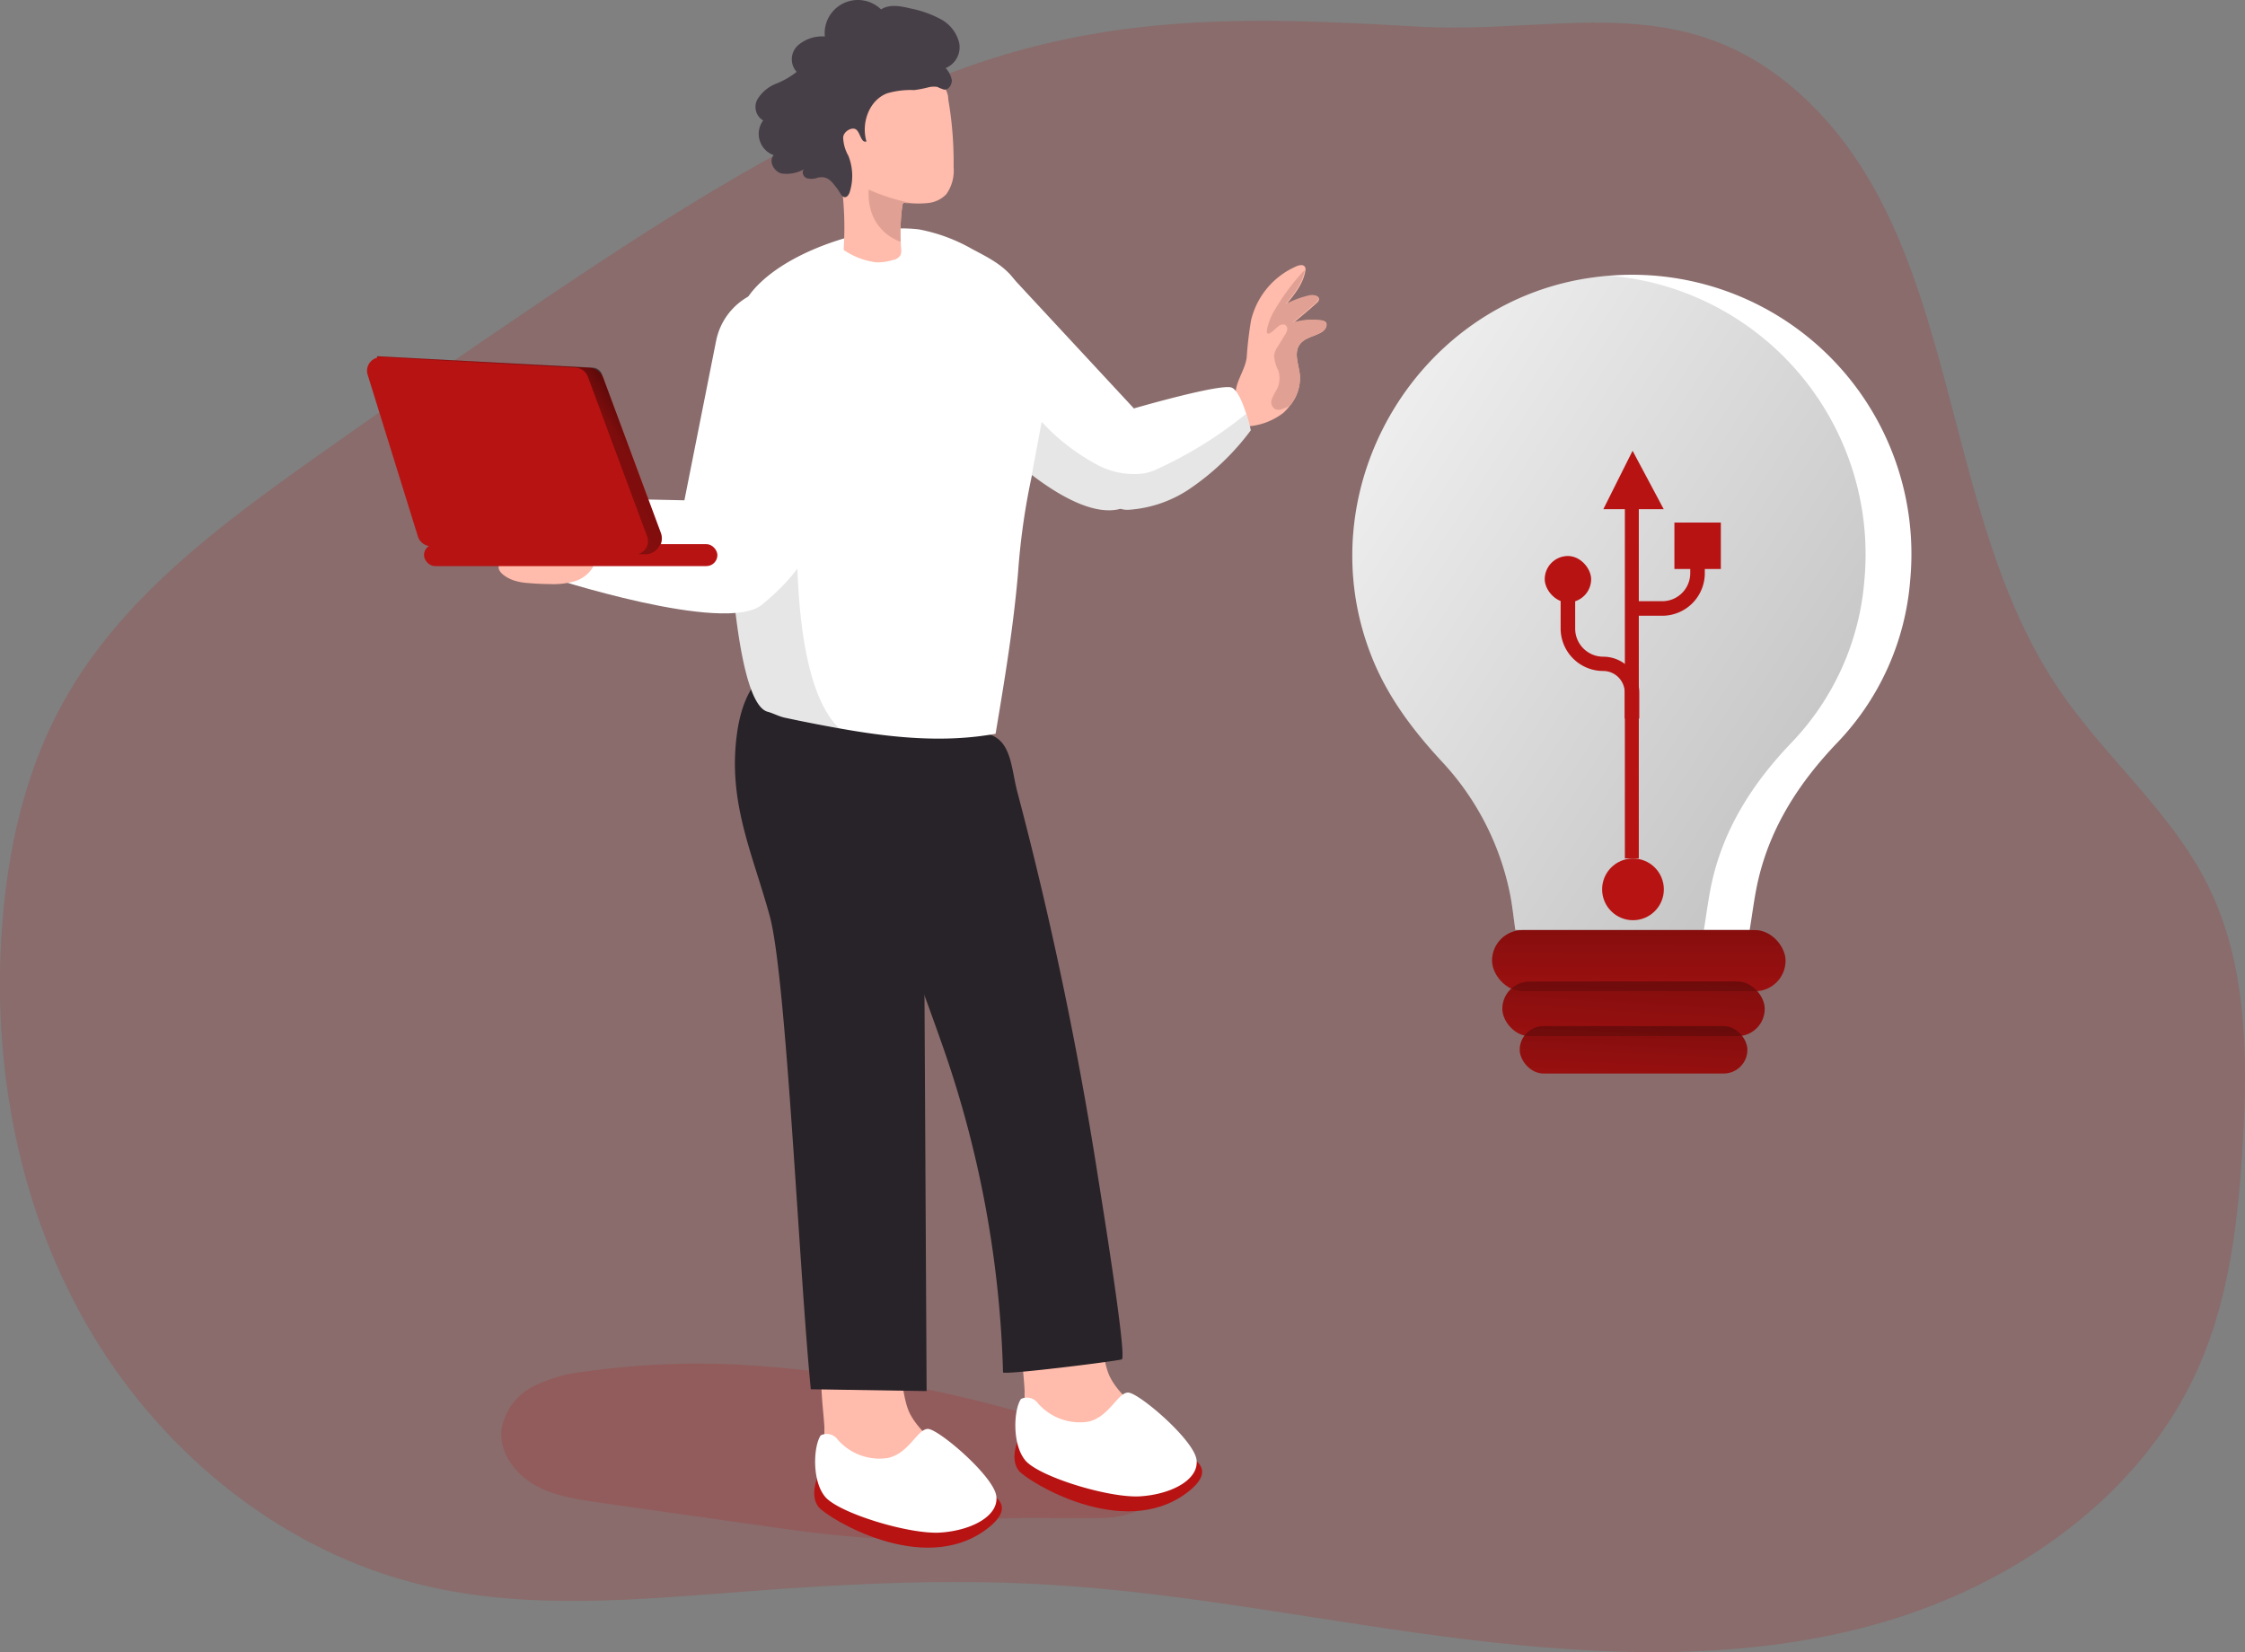 <svg id="Layer_1" data-name="Layer 1" xmlns="http://www.w3.org/2000/svg" xmlns:xlink="http://www.w3.org/1999/xlink" viewBox="0 0 331.68 244.18"><rect x="0" y="0" width="331.68" height="244.18" fill="#808080" stroke="none"/><defs><linearGradient id="linear-gradient" x1="390.28" y1="181.02" x2="204.44" y2="59.26" gradientUnits="userSpaceOnUse"><stop offset="0.01"/><stop offset="0.13" stop-opacity="0.69"/><stop offset="0.25" stop-opacity="0.32"/><stop offset="1" stop-opacity="0"/></linearGradient><linearGradient id="linear-gradient-2" x1="242.18" y1="124.63" x2="242.06" y2="158.69" xlink:href="#linear-gradient"/><linearGradient id="linear-gradient-3" x1="242.33" y1="132.94" x2="240.2" y2="167.59" xlink:href="#linear-gradient"/><linearGradient id="linear-gradient-4" x1="241.89" y1="142.34" x2="240.7" y2="170.11" xlink:href="#linear-gradient"/><linearGradient id="linear-gradient-5" x1="131.77" y1="63.47" x2="85.49" y2="94" xlink:href="#linear-gradient"/></defs><title>22</title><path d="M298.47,25.65c23.91,21.69,20,61.07,38.09,87.82,6.82,10.1,16.63,18.13,22.05,29,5.76,11.58,5.92,25.1,5.17,38-.65,11.3-1.95,22.78-6.5,33.15-8.33,18.94-26.87,32-46.75,37.79s-41.07,5-61.6,2.49-40.89-6.84-61.54-8.06c-14.9-.88-29.85-.15-44.73,1-15.91,1.2-32.14,2.81-47.66-.9C74.62,241.08,57,227,46.16,209s-15-39.51-13.43-60.42c.84-11.48,3.41-23,9-33.08,8.43-15.29,23-26.1,37.23-36.2q16.32-11.58,32.91-22.77c19.35-13.06,39.16-25.82,61-34.09,23.47-8.89,44.31-8.29,68.74-6.85C262.48,16.85,280.76,9.59,298.47,25.65Z" transform="translate(-32.42 -11.67)" fill="#b81313" opacity="0.18" style="isolation:isolate"/><path d="M314.63,97.48a39.1,39.1,0,0,1-10.83,24c-5.54,5.81-9.79,12.34-11.62,20.24-.55,2.36-.83,4.78-1.26,7.36H256.3c-.26-1.75-.43-3.51-.77-5.23a40.34,40.34,0,0,0-10.18-19.75c-4.48-4.86-8.31-10-10.62-16.3-8.92-24.07,6.81-51,32.14-55,1.1-.17,2.2-.31,3.28-.39a41.27,41.27,0,0,1,44.48,45.06Z" transform="translate(-32.42 -11.67)" fill="#fff" style="isolation:isolate"/><path d="M307.86,97.48a39.1,39.1,0,0,1-10.83,24c-5.54,5.81-9.79,12.34-11.62,20.24-.55,2.36-.83,4.78-1.26,7.36H256.3c-.26-1.75-.43-3.51-.77-5.23a40.34,40.34,0,0,0-10.18-19.75c-4.48-4.86-8.31-10-10.62-16.3-8.92-24.07,6.81-51,32.14-55,1.1-.17,2.2-.31,3.28-.39a40.88,40.88,0,0,1,10.1,2.12A41.33,41.33,0,0,1,307.86,97.48Z" transform="translate(-32.42 -11.67)" fill="url(#linear-gradient)"/><path d="M119,214.33a22.08,22.08,0,0,0-7.88,2.26,8.69,8.69,0,0,0-4.62,6.43c-.3,3.31,2,6.41,4.87,8.06s6.25,2.15,9.53,2.62l23.58,3.35c4.77.68,9.54,1.36,14.35,1.73a29.78,29.78,0,0,0,6.19,0,69.46,69.46,0,0,0,6.78-1.6c7.51-1.78,15.36-1,23.07-1.2a14.06,14.06,0,0,0,5.51-1,5.32,5.32,0,0,0,3.24-4.27c.21-4.25-5.48-8.26-9.31-8.62-1.85-.17-3.68,0-5.54-.35-3.12-.59-6.19-1.62-9.27-2.39a192.2,192.2,0,0,0-38.63-6.06A119.38,119.38,0,0,0,119,214.33Z" transform="translate(-32.42 -11.67)" fill="#b81313" opacity="0.18" style="isolation:isolate"/><path d="M154.22,222.65a14.67,14.67,0,0,0,1.17,6.28,10.48,10.48,0,0,0,4.57,4.24,18,18,0,0,0,13.33,1.31,2.61,2.61,0,0,0,1.54-.93,2.31,2.31,0,0,0,.28-1.32c-.1-2.45-1.75-4.55-3.5-6.27s-3.72-3.31-4.81-5.51c-2-4.13-.52-15.12-8.3-13.36C152,208.56,154,218.05,154.22,222.65Z" transform="translate(-32.42 -11.67)" fill="#ffbbab"/><path d="M153.14,230.09s-1.1,2.72.25,4.31,15.33,10.28,24.73,3.28-12.75-7.89-12.75-7.89Z" transform="translate(-32.42 -11.67)" fill="#b81313"/><path d="M153.68,223.77a2,2,0,0,1,2.52.65,8.17,8.17,0,0,0,7.48,2.68c3.07-.73,4.29-4.26,5.82-4.28s9.66,6.9,10.11,9.88-3.69,5.15-8.29,5.44-15-2.89-17-5.3S152.62,225.29,153.68,223.77Z" transform="translate(-32.42 -11.67)" fill="#fff"/><path d="M183.8,217.28a14.67,14.67,0,0,0,1.17,6.28,10.43,10.43,0,0,0,4.57,4.24,18,18,0,0,0,13.33,1.31,2.57,2.57,0,0,0,1.54-.93,2.29,2.29,0,0,0,.28-1.32c-.1-2.45-1.75-4.55-3.5-6.27s-3.72-3.31-4.81-5.51c-2-4.13-.52-15.12-8.3-13.36C181.59,203.2,183.62,212.69,183.8,217.28Z" transform="translate(-32.42 -11.67)" fill="#ffbbab"/><path d="M179.3,120.49c2.58,1.35,2.61,5.15,3.41,8.15q3.66,13.85,6.61,27.88t5.18,28.18c.37,2.39,4.5,27.63,3.65,27.85-1.27.33-17.53,2.35-17.54,1.91a158.73,158.73,0,0,0-8.78-47.82c-5.54-15.9-11.94-30.82-15.42-47.34l13.77.48c2.51.08,5.17-.07,7.65.26A4.23,4.23,0,0,1,179.3,120.49Z" transform="translate(-32.42 -11.67)" fill="#282328"/><path d="M168.21,121c.75,2.74.4,6.32.49,9,.18,4.89.2,9.78.23,14.66l.39,72.57-17.11-.27c-1.71-17.25-3.6-60.82-6.05-69.86-2.55-9.37-6.24-16.82-4.86-27,1.49-11,8.73-13.31,17.61-7.77,2.6,1.63,6.86,4.15,8.53,6.83A7.35,7.35,0,0,1,168.21,121Z" transform="translate(-32.42 -11.67)" fill="#282328"/><path d="M201.14,81.62c-.2,2.45-1,4.57-3.2,5.22a3.16,3.16,0,0,1-.55.14c-3.94.68-9-2.43-12.52-5.13a48.79,48.79,0,0,1-4.19-3.59L181.36,52l18.56,20A30.06,30.06,0,0,1,201.14,81.62Z" transform="translate(-32.42 -11.67)" fill="#fff"/><path d="M184.91,81.77a101.39,101.39,0,0,0-2.07,14.39c-.67,8-2,16-3.33,23.94-7.63,1.38-15.41.58-23.1-.8-2.68-.48-5.35-1-8-1.57-.9-.18-1.7-.65-2.59-.89-4.41-1.22-5.63-23-5.86-29.85q-.33-9.73.11-19.48c.22-4.71.72-9.79,3.89-13.26,4.21-4.63,12.21-7.56,18.25-8.51a20.33,20.33,0,0,1,5.93-.18,25.2,25.2,0,0,1,7.94,2.93c2.95,1.55,5.57,2.87,7,5.86a40.25,40.25,0,0,1,3.05,10.83C186.89,70.73,186.12,76.33,184.91,81.77Z" transform="translate(-32.42 -11.67)" fill="#fff"/><path d="M156.41,119.3c-2.68-.48-5.35-1-8-1.57-.9-.18-1.7-.65-2.59-.89-4.41-1.22-5.63-23-5.86-29.85l11-12S147.05,110.32,156.41,119.3Z" transform="translate(-32.42 -11.67)" fill="#020202" opacity="0.1"/><path d="M172.23,40.37a4.36,4.36,0,0,1-2.8,1.31,14,14,0,0,1-2.67,0l-.49,0a.52.52,0,0,0-.37,0,.57.57,0,0,0-.17.4,29.66,29.66,0,0,0-.24,5.33h0l.06,1a1.78,1.78,0,0,1-.11,1,1.65,1.65,0,0,1-1.1.68,8,8,0,0,1-2.42.35,10.79,10.79,0,0,1-4.86-1.85,49.51,49.51,0,0,0-.24-9.11c-.46-3.9-1.38-7.82-.86-11.71a7.66,7.66,0,0,1,1.71-4.2c1.45-1.54,3.73-2,5.84-1.93A14.67,14.67,0,0,1,171.4,24a3.08,3.08,0,0,1,1.12,2.38c.27,1.54.47,3.1.6,4.66.15,1.77.21,3.55.19,5.34A6,6,0,0,1,172.23,40.37Z" transform="translate(-32.42 -11.67)" fill="#ffbbab"/><path d="M169.49,24.6a17.28,17.28,0,0,1-2,.38,12.36,12.36,0,0,0-4,.48c-2.66,1-3.87,4.39-3.06,7.11-.77.25-.87-1.12-1.44-1.69s-1.92.14-2,1.09a5.86,5.86,0,0,0,.77,2.72,8,8,0,0,1,.21,5.33c-.12.41-.44.89-.85.77s-.69-.83-.94-1.15c-.86-1.11-1.45-2.08-3-1.7a2.54,2.54,0,0,1-1.61.05c-.5-.22-.77-1-.34-1.32a5.27,5.27,0,0,1-3.38.63c-1.12-.32-1.92-1.85-1.12-2.7a3.34,3.34,0,0,1-1.56-5.13,2.32,2.32,0,0,1-.85-3.11A5.6,5.6,0,0,1,147,24.07a12,12,0,0,0,3.12-1.78,2.78,2.78,0,0,1,.16-3.89,5.47,5.47,0,0,1,4-1.34,4.91,4.91,0,0,1,8.31-4c1.27-.82,2.93-.49,4.39-.13a15.83,15.83,0,0,1,4.36,1.54A5.42,5.42,0,0,1,174.13,18a3.33,3.33,0,0,1-2,3.73,3.54,3.54,0,0,1,.92,1.8c0,.68-.47,1.45-1.16,1.38a7,7,0,0,1-1-.4A3.36,3.36,0,0,0,169.49,24.6Z" transform="translate(-32.42 -11.67)" fill="#473f47"/><path d="M166.76,41.66l-.49,0a.52.52,0,0,0-.37,0,.57.57,0,0,0-.17.4,29.66,29.66,0,0,0-.24,5.33h0s-5.06-1.43-4.73-7.7a29.7,29.7,0,0,0,6,1.93Z" transform="translate(-32.42 -11.67)" fill="#e0a194"/><path d="M227.67,60.76c-1.09.65-2.57.81-3.27,1.88-.84,1.26-.1,2.9.06,4.4A6.36,6.36,0,0,1,223,71.61,7.87,7.87,0,0,1,222,72.7a9.76,9.76,0,0,1-6,2s-1.07-4.8-1-5.29c.19-1.65,1.38-3.18,1.61-4.92a53.29,53.29,0,0,1,.65-5.52A11.65,11.65,0,0,1,224,51c.42-.18,1-.27,1.23.13a.83.83,0,0,1,.05.54v0c-.3,1.9-1.59,3.49-2.83,5a14.14,14.14,0,0,1,3.51-1.31c.54-.13,1.34,0,1.33.53,0,.27-.23.47-.43.64-1.11,1-2.21,1.9-3.33,2.84a10,10,0,0,1,4.11-.34,1.11,1.11,0,0,1,.64.23C228.65,59.73,228.2,60.45,227.67,60.76Z" transform="translate(-32.42 -11.67)" fill="#ffbbab"/><path d="M227.67,60.76c-1.09.65-2.57.81-3.27,1.88-.84,1.26-.1,2.9.06,4.4A6.36,6.36,0,0,1,223,71.61a6.17,6.17,0,0,1-1.23.53,1.36,1.36,0,0,1-.93,0,1.2,1.2,0,0,1-.53-1.45,9.1,9.1,0,0,1,.76-1.49,3.74,3.74,0,0,0,.22-2.75,5.83,5.83,0,0,1-.64-2.26,3.42,3.42,0,0,1,.58-1.35l1-1.64a2.22,2.22,0,0,0,.36-.8.71.71,0,0,0-.35-.75,1,1,0,0,0-.92.22c-.56.38-1.91,2-1.71.47a9.23,9.23,0,0,1,1.22-3,33.74,33.74,0,0,1,3.83-5.23,4.78,4.78,0,0,1,.51-.49v0c-.3,1.9-1.59,3.49-2.83,5a14.14,14.14,0,0,1,3.51-1.31c.54-.13,1.34,0,1.33.53,0,.27-.23.47-.43.64-1.11,1-2.21,1.9-3.33,2.84a10,10,0,0,1,4.11-.34,1.11,1.11,0,0,1,.64.23C228.65,59.73,228.2,60.45,227.67,60.76Z" transform="translate(-32.42 -11.67)" fill="#e0a194"/><path d="M217.21,75.26a37.45,37.45,0,0,1-9.38,8.88A18.28,18.28,0,0,1,199.14,87a3,3,0,0,1-1.2-.17,3.24,3.24,0,0,1-1.62-1.19,9.53,9.53,0,0,1-2.07-5.49c-.07-5.23,5.67-8.12,5.67-8.12s13-3.78,14.51-3.07c.84.39,1.58,2.22,2.1,3.81C217,74.1,217.21,75.26,217.21,75.26Z" transform="translate(-32.42 -11.67)" fill="#fff"/><rect x="135.47" y="54.01" width="19.37" height="45.59" rx="9.68" transform="translate(-14.66 -38.5) rotate(11.24)" fill="#fff"/><path d="M136.8,85.67l-22-.48-1.47,11.7s26.22,8.6,31.66,4.14,6.5-7.49,6.5-7.49S149.12,84.43,136.8,85.67Z" transform="translate(-32.42 -11.67)" fill="#fff"/><path d="M108.24,97.41a8.6,8.6,0,0,0,2.26.42c1,.09,2.09.14,3.13.15a11.71,11.71,0,0,0,3.5-.36,4.82,4.82,0,0,0,2.8-2,1.1,1.1,0,0,0,.18-.58c0-.65-.88-.85-1.54-.85-3.13,0-6.26,0-9.39,0-.92,0-2.74-.17-3.06,1.06C105.83,96.26,107.43,97.12,108.24,97.41Z" transform="translate(-32.42 -11.67)" fill="#ffbbab"/><rect x="62.64" y="80.41" width="43.35" height="3.24" rx="1.62" fill="#b81313"/><path d="M217.21,75.26a37.45,37.45,0,0,1-9.38,8.88A18.28,18.28,0,0,1,199.14,87a3,3,0,0,1-1.2-.17,3.16,3.16,0,0,1-.55.14c-3.94.68-9-2.43-12.52-5.13l0-.08L186.32,74a30.93,30.93,0,0,0,7.93,6.2,11.51,11.51,0,0,0,6.89,1.46,7,7,0,0,0,1.88-.51,61.44,61.44,0,0,0,13.51-8.33C217,74.1,217.21,75.26,217.21,75.26Z" transform="translate(-32.42 -11.67)" fill="#020202" opacity="0.1"/><path d="M182.72,224.72s-1.1,2.72.25,4.31,15.33,10.28,24.73,3.28S195,224.42,195,224.42Z" transform="translate(-32.42 -11.67)" fill="#b81313"/><path d="M183.26,218.4a2,2,0,0,1,2.52.65,8.2,8.2,0,0,0,7.48,2.69c3.07-.74,4.29-4.27,5.82-4.29s9.66,6.91,10.11,9.88-3.69,5.15-8.29,5.45-15-2.9-17-5.31S182.2,219.92,183.26,218.4Z" transform="translate(-32.42 -11.67)" fill="#fff"/><circle cx="241.26" cy="131.42" r="4.56" fill="#b81313"/><rect x="240.06" y="74.34" width="2.06" height="52.51" fill="#b81313"/><polygon points="236.88 75.24 245.8 75.24 241.2 66.61 236.88 75.24" fill="#b81313"/><path d="M278,102.66h-4.26v-2.15H278a4.14,4.14,0,0,0,4.14-4.14V93.05h2.15v3.32A6.29,6.29,0,0,1,278,102.66Z" transform="translate(-32.42 -11.67)" fill="#b81313"/><rect x="247.38" y="77.22" width="6.86" height="6.86" fill="#b81313"/><path d="M274.61,117.84h-2.15V114a3.19,3.19,0,0,0-3.18-3.18,6.29,6.29,0,0,1-6.29-6.29V95.76h2.15v8.81a4.15,4.15,0,0,0,4.14,4.14,5.33,5.33,0,0,1,5.33,5.33Z" transform="translate(-32.42 -11.67)" fill="#b81313"/><rect x="260.63" y="93.83" width="6.86" height="6.86" rx="3.43" transform="translate(495.71 182.85) rotate(-180)" fill="#b81313"/><rect x="220.44" y="137.44" width="43.36" height="9.03" rx="4.51" fill="#b81313"/><rect x="221.96" y="145.04" width="38.76" height="8.07" rx="4.03" fill="#b81313"/><rect x="224.53" y="151.63" width="33.63" height="7" rx="3.5" fill="#b81313"/><rect x="220.44" y="137.44" width="43.36" height="9.03" rx="4.51" fill="url(#linear-gradient-2)"/><rect x="221.96" y="145.04" width="38.76" height="8.07" rx="4.03" fill="url(#linear-gradient-3)"/><rect x="224.53" y="151.63" width="33.63" height="7" rx="3.5" fill="url(#linear-gradient-4)"/><path d="M130.06,90.42,121.55,67.5A2.35,2.35,0,0,0,119.47,66L88.1,64.31l8.7,28,31,1.28A2.35,2.35,0,0,0,130.06,90.42Z" transform="translate(-32.42 -11.67)" fill="#b81313"/><path d="M130,90.34,121.35,67a1.48,1.48,0,0,0-1.3-1L88.1,64.31l8.7,28,30.86,1.28A2.42,2.42,0,0,0,130,90.34Z" transform="translate(-32.42 -11.67)" fill="url(#linear-gradient-5)"/><path d="M128,90.87l-8.74-23.56A2.06,2.06,0,0,0,117.46,66L88.82,64.47a2,2,0,0,0-2.06,2.65l7.4,23.82A2.06,2.06,0,0,0,96,92.38l30,1.24A2,2,0,0,0,128,90.87Z" transform="translate(-32.42 -11.67)" fill="#b81313"/></svg>